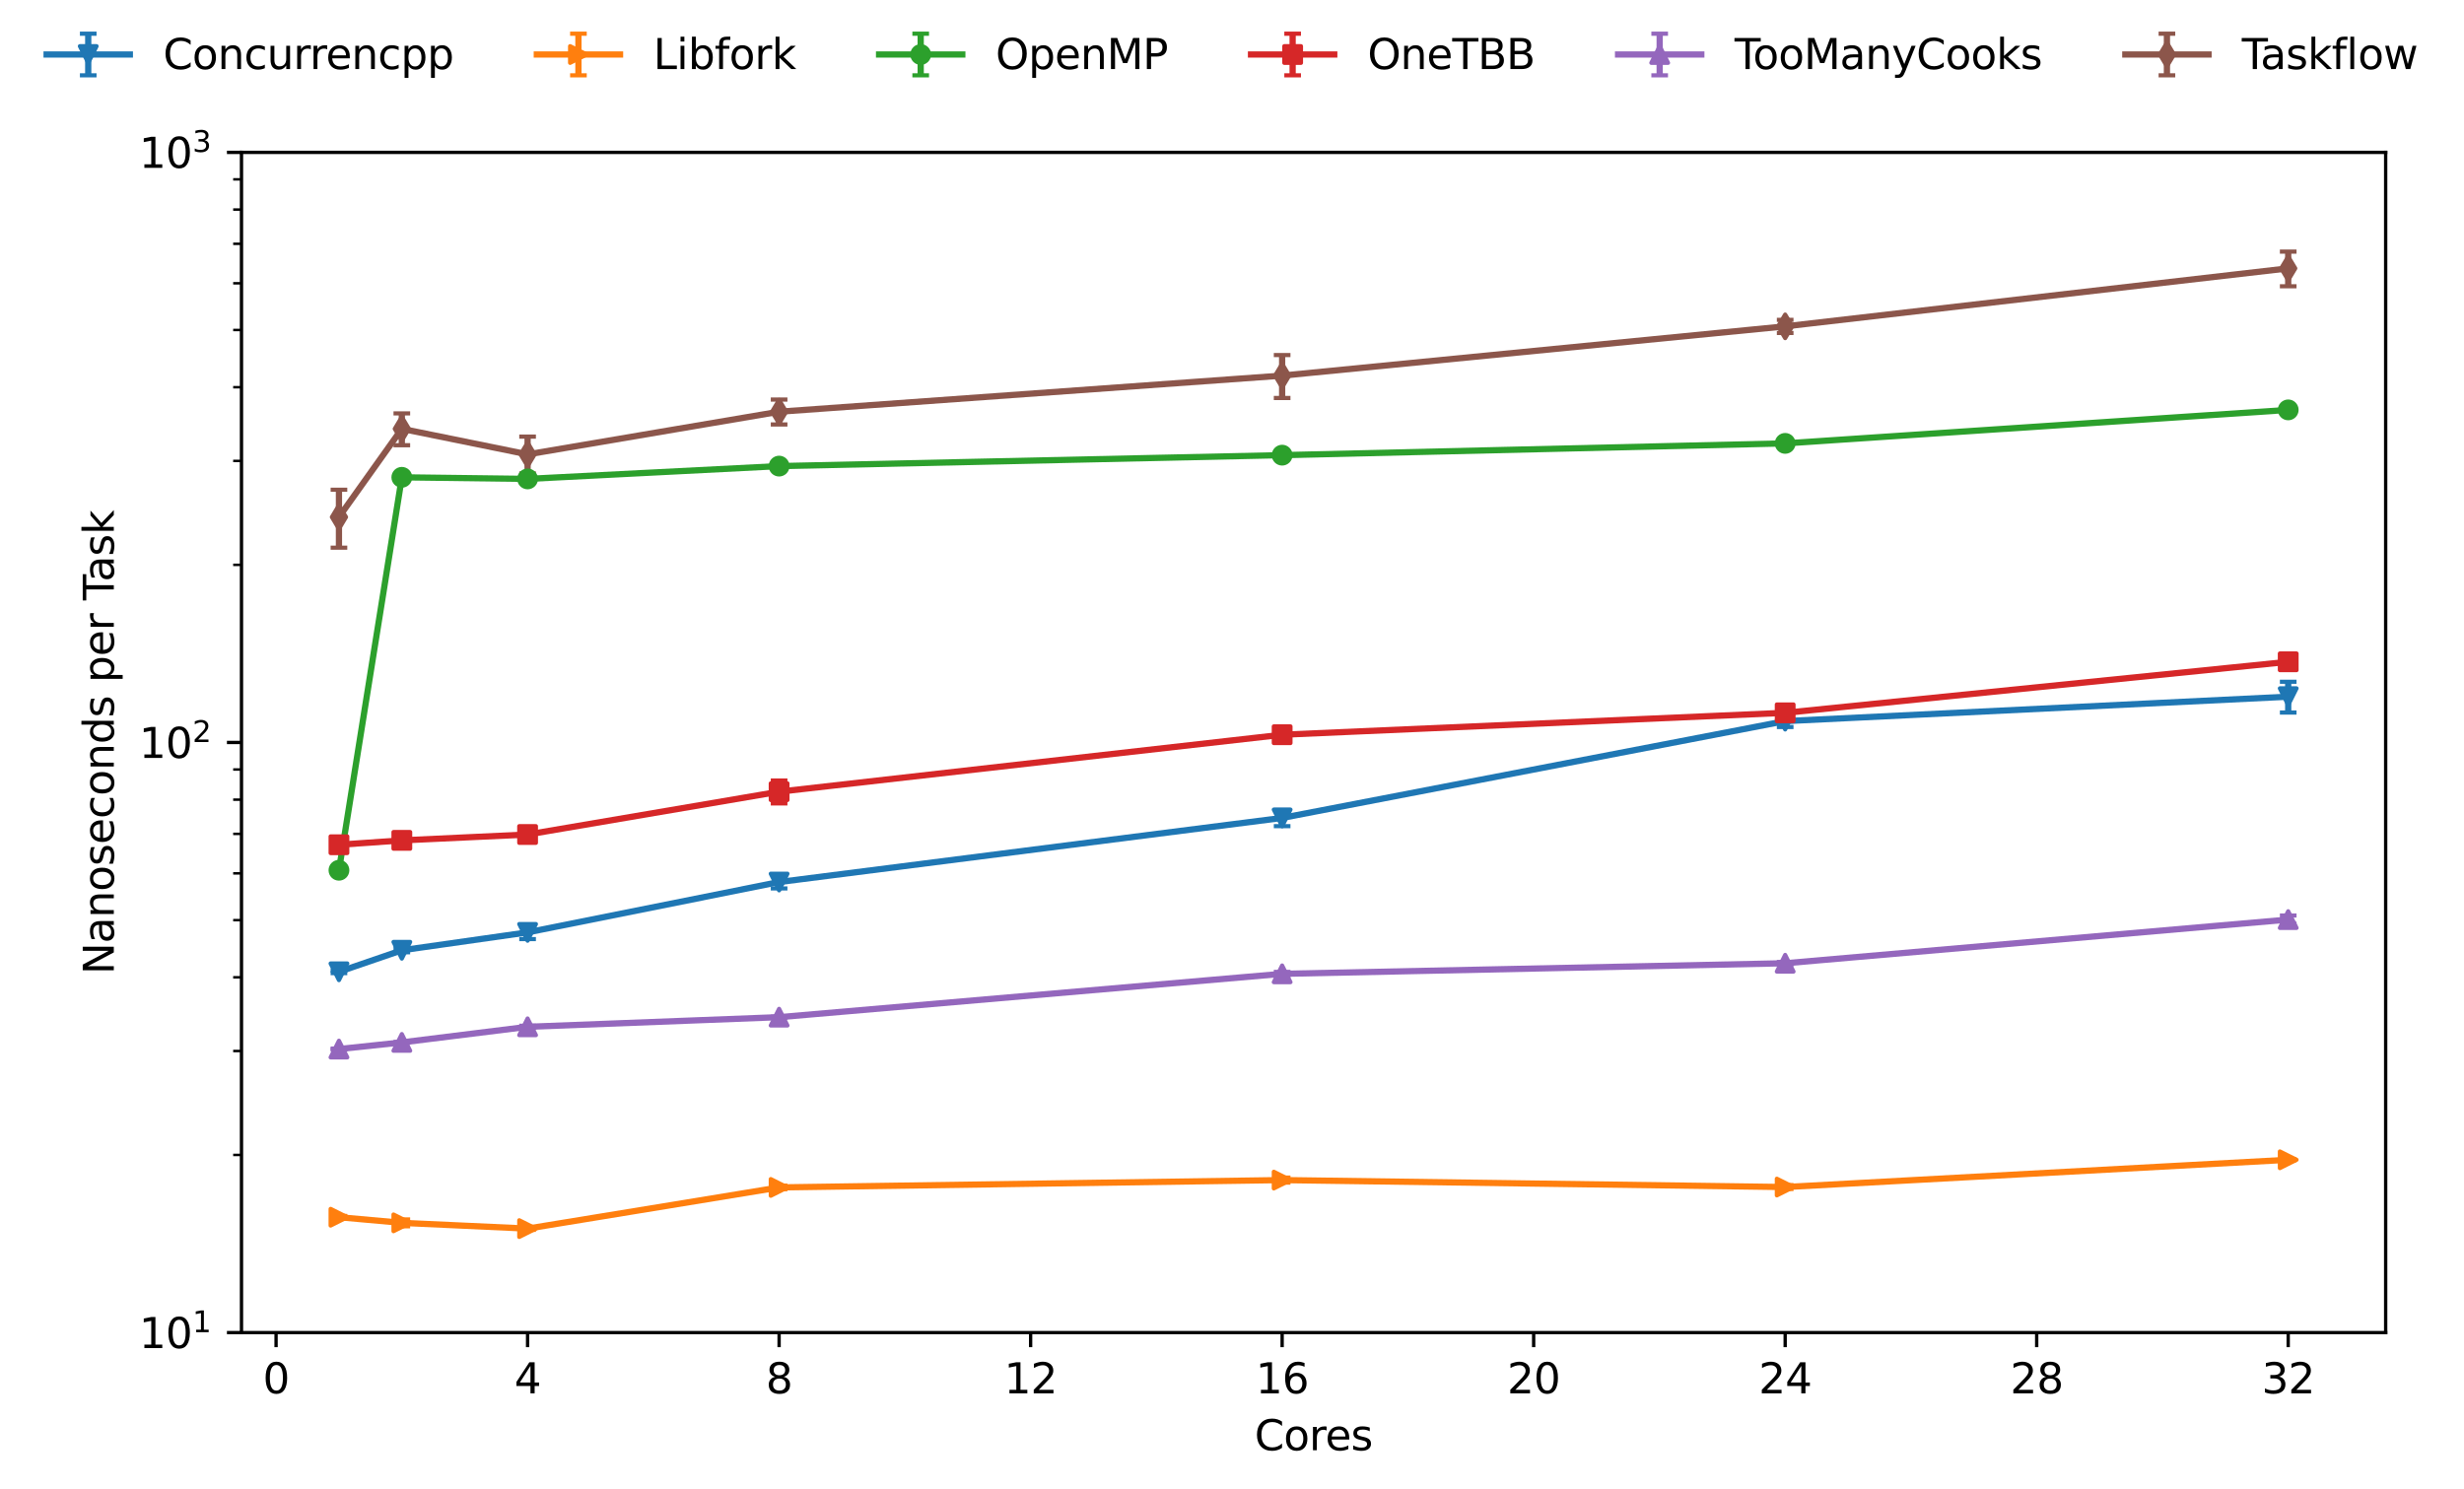 <?xml version="1.0" encoding="utf-8" standalone="no"?>
<!DOCTYPE svg PUBLIC "-//W3C//DTD SVG 1.1//EN"
  "http://www.w3.org/Graphics/SVG/1.1/DTD/svg11.dtd">
<svg xmlns:xlink="http://www.w3.org/1999/xlink" width="592.042pt" height="357.796pt" viewBox="0 0 592.042 357.796" xmlns="http://www.w3.org/2000/svg" version="1.1">
 <defs>
  <style type="text/css">*{stroke-linejoin: round; stroke-linecap: butt}</style>
 </defs>
 <g id="figure_1">
  <g id="patch_1">
   <path d="M 0 357.796 
L 592.042 357.796 
L 592.042 -0 
L 0 -0 
z
" style="fill: #ffffff"/>
  </g>
  <g id="axes_1">
   <g id="patch_2">
    <path d="M 58.024 320.24 
L 573.221 320.24 
L 573.221 36.616 
L 58.024 36.616 
z
" style="fill: #ffffff"/>
   </g>
   <g id="matplotlib.axis_1">
    <g id="xtick_1">
     <g id="line2d_1">
      <defs>
       <path id="m1538688111" d="M 0 0 
L 0 3.5 
" style="stroke: #000000; stroke-width: 0.8"/>
      </defs>
      <g>
       <use xlink:href="#m1538688111" x="66.333" y="320.24" style="stroke: #000000; stroke-width: 0.8"/>
      </g>
     </g>
     <g id="text_1">
      <!-- 0 -->
      <g transform="translate(63.152 334.838) scale(0.1 -0.1)">
       <defs>
        <path id="DejaVuSans-30" d="M 2034 4250 
Q 1547 4250 1301 3770 
Q 1056 3291 1056 2328 
Q 1056 1369 1301 889 
Q 1547 409 2034 409 
Q 2525 409 2770 889 
Q 3016 1369 3016 2328 
Q 3016 3291 2770 3770 
Q 2525 4250 2034 4250 
z
M 2034 4750 
Q 2819 4750 3233 4129 
Q 3647 3509 3647 2328 
Q 3647 1150 3233 529 
Q 2819 -91 2034 -91 
Q 1250 -91 836 529 
Q 422 1150 422 2328 
Q 422 3509 836 4129 
Q 1250 4750 2034 4750 
z
" transform="scale(0.016)"/>
       </defs>
       <use xlink:href="#DejaVuSans-30"/>
      </g>
     </g>
    </g>
    <g id="xtick_2">
     <g id="line2d_2">
      <g>
       <use xlink:href="#m1538688111" x="126.767" y="320.24" style="stroke: #000000; stroke-width: 0.8"/>
      </g>
     </g>
     <g id="text_2">
      <!-- 4 -->
      <g transform="translate(123.586 334.838) scale(0.1 -0.1)">
       <defs>
        <path id="DejaVuSans-34" d="M 2419 4116 
L 825 1625 
L 2419 1625 
L 2419 4116 
z
M 2253 4666 
L 3047 4666 
L 3047 1625 
L 3713 1625 
L 3713 1100 
L 3047 1100 
L 3047 0 
L 2419 0 
L 2419 1100 
L 313 1100 
L 313 1709 
L 2253 4666 
z
" transform="scale(0.016)"/>
       </defs>
       <use xlink:href="#DejaVuSans-34"/>
      </g>
     </g>
    </g>
    <g id="xtick_3">
     <g id="line2d_3">
      <g>
       <use xlink:href="#m1538688111" x="187.201" y="320.24" style="stroke: #000000; stroke-width: 0.8"/>
      </g>
     </g>
     <g id="text_3">
      <!-- 8 -->
      <g transform="translate(184.02 334.838) scale(0.1 -0.1)">
       <defs>
        <path id="DejaVuSans-38" d="M 2034 2216 
Q 1584 2216 1326 1975 
Q 1069 1734 1069 1313 
Q 1069 891 1326 650 
Q 1584 409 2034 409 
Q 2484 409 2743 651 
Q 3003 894 3003 1313 
Q 3003 1734 2745 1975 
Q 2488 2216 2034 2216 
z
M 1403 2484 
Q 997 2584 770 2862 
Q 544 3141 544 3541 
Q 544 4100 942 4425 
Q 1341 4750 2034 4750 
Q 2731 4750 3128 4425 
Q 3525 4100 3525 3541 
Q 3525 3141 3298 2862 
Q 3072 2584 2669 2484 
Q 3125 2378 3379 2068 
Q 3634 1759 3634 1313 
Q 3634 634 3220 271 
Q 2806 -91 2034 -91 
Q 1263 -91 848 271 
Q 434 634 434 1313 
Q 434 1759 690 2068 
Q 947 2378 1403 2484 
z
M 1172 3481 
Q 1172 3119 1398 2916 
Q 1625 2713 2034 2713 
Q 2441 2713 2670 2916 
Q 2900 3119 2900 3481 
Q 2900 3844 2670 4047 
Q 2441 4250 2034 4250 
Q 1625 4250 1398 4047 
Q 1172 3844 1172 3481 
z
" transform="scale(0.016)"/>
       </defs>
       <use xlink:href="#DejaVuSans-38"/>
      </g>
     </g>
    </g>
    <g id="xtick_4">
     <g id="line2d_4">
      <g>
       <use xlink:href="#m1538688111" x="247.635" y="320.24" style="stroke: #000000; stroke-width: 0.8"/>
      </g>
     </g>
     <g id="text_4">
      <!-- 12 -->
      <g transform="translate(241.272 334.838) scale(0.1 -0.1)">
       <defs>
        <path id="DejaVuSans-31" d="M 794 531 
L 1825 531 
L 1825 4091 
L 703 3866 
L 703 4441 
L 1819 4666 
L 2450 4666 
L 2450 531 
L 3481 531 
L 3481 0 
L 794 0 
L 794 531 
z
" transform="scale(0.016)"/>
        <path id="DejaVuSans-32" d="M 1228 531 
L 3431 531 
L 3431 0 
L 469 0 
L 469 531 
Q 828 903 1448 1529 
Q 2069 2156 2228 2338 
Q 2531 2678 2651 2914 
Q 2772 3150 2772 3378 
Q 2772 3750 2511 3984 
Q 2250 4219 1831 4219 
Q 1534 4219 1204 4116 
Q 875 4013 500 3803 
L 500 4441 
Q 881 4594 1212 4672 
Q 1544 4750 1819 4750 
Q 2544 4750 2975 4387 
Q 3406 4025 3406 3419 
Q 3406 3131 3298 2873 
Q 3191 2616 2906 2266 
Q 2828 2175 2409 1742 
Q 1991 1309 1228 531 
z
" transform="scale(0.016)"/>
       </defs>
       <use xlink:href="#DejaVuSans-31"/>
       <use xlink:href="#DejaVuSans-32" x="63.623"/>
      </g>
     </g>
    </g>
    <g id="xtick_5">
     <g id="line2d_5">
      <g>
       <use xlink:href="#m1538688111" x="308.068" y="320.24" style="stroke: #000000; stroke-width: 0.8"/>
      </g>
     </g>
     <g id="text_5">
      <!-- 16 -->
      <g transform="translate(301.706 334.838) scale(0.1 -0.1)">
       <defs>
        <path id="DejaVuSans-36" d="M 2113 2584 
Q 1688 2584 1439 2293 
Q 1191 2003 1191 1497 
Q 1191 994 1439 701 
Q 1688 409 2113 409 
Q 2538 409 2786 701 
Q 3034 994 3034 1497 
Q 3034 2003 2786 2293 
Q 2538 2584 2113 2584 
z
M 3366 4563 
L 3366 3988 
Q 3128 4100 2886 4159 
Q 2644 4219 2406 4219 
Q 1781 4219 1451 3797 
Q 1122 3375 1075 2522 
Q 1259 2794 1537 2939 
Q 1816 3084 2150 3084 
Q 2853 3084 3261 2657 
Q 3669 2231 3669 1497 
Q 3669 778 3244 343 
Q 2819 -91 2113 -91 
Q 1303 -91 875 529 
Q 447 1150 447 2328 
Q 447 3434 972 4092 
Q 1497 4750 2381 4750 
Q 2619 4750 2861 4703 
Q 3103 4656 3366 4563 
z
" transform="scale(0.016)"/>
       </defs>
       <use xlink:href="#DejaVuSans-31"/>
       <use xlink:href="#DejaVuSans-36" x="63.623"/>
      </g>
     </g>
    </g>
    <g id="xtick_6">
     <g id="line2d_6">
      <g>
       <use xlink:href="#m1538688111" x="368.502" y="320.24" style="stroke: #000000; stroke-width: 0.8"/>
      </g>
     </g>
     <g id="text_6">
      <!-- 20 -->
      <g transform="translate(362.139 334.838) scale(0.1 -0.1)">
       <use xlink:href="#DejaVuSans-32"/>
       <use xlink:href="#DejaVuSans-30" x="63.623"/>
      </g>
     </g>
    </g>
    <g id="xtick_7">
     <g id="line2d_7">
      <g>
       <use xlink:href="#m1538688111" x="428.936" y="320.24" style="stroke: #000000; stroke-width: 0.8"/>
      </g>
     </g>
     <g id="text_7">
      <!-- 24 -->
      <g transform="translate(422.573 334.838) scale(0.1 -0.1)">
       <use xlink:href="#DejaVuSans-32"/>
       <use xlink:href="#DejaVuSans-34" x="63.623"/>
      </g>
     </g>
    </g>
    <g id="xtick_8">
     <g id="line2d_8">
      <g>
       <use xlink:href="#m1538688111" x="489.369" y="320.24" style="stroke: #000000; stroke-width: 0.8"/>
      </g>
     </g>
     <g id="text_8">
      <!-- 28 -->
      <g transform="translate(483.007 334.838) scale(0.1 -0.1)">
       <use xlink:href="#DejaVuSans-32"/>
       <use xlink:href="#DejaVuSans-38" x="63.623"/>
      </g>
     </g>
    </g>
    <g id="xtick_9">
     <g id="line2d_9">
      <g>
       <use xlink:href="#m1538688111" x="549.803" y="320.24" style="stroke: #000000; stroke-width: 0.8"/>
      </g>
     </g>
     <g id="text_9">
      <!-- 32 -->
      <g transform="translate(543.441 334.838) scale(0.1 -0.1)">
       <defs>
        <path id="DejaVuSans-33" d="M 2597 2516 
Q 3050 2419 3304 2112 
Q 3559 1806 3559 1356 
Q 3559 666 3084 287 
Q 2609 -91 1734 -91 
Q 1441 -91 1130 -33 
Q 819 25 488 141 
L 488 750 
Q 750 597 1062 519 
Q 1375 441 1716 441 
Q 2309 441 2620 675 
Q 2931 909 2931 1356 
Q 2931 1769 2642 2001 
Q 2353 2234 1838 2234 
L 1294 2234 
L 1294 2753 
L 1863 2753 
Q 2328 2753 2575 2939 
Q 2822 3125 2822 3475 
Q 2822 3834 2567 4026 
Q 2313 4219 1838 4219 
Q 1578 4219 1281 4162 
Q 984 4106 628 3988 
L 628 4550 
Q 988 4650 1302 4700 
Q 1616 4750 1894 4750 
Q 2613 4750 3031 4423 
Q 3450 4097 3450 3541 
Q 3450 3153 3228 2886 
Q 3006 2619 2597 2516 
z
" transform="scale(0.016)"/>
       </defs>
       <use xlink:href="#DejaVuSans-33"/>
       <use xlink:href="#DejaVuSans-32" x="63.623"/>
      </g>
     </g>
    </g>
    <g id="text_10">
     <!-- Cores -->
     <g transform="translate(301.447 348.517) scale(0.1 -0.1)">
      <defs>
       <path id="DejaVuSans-43" d="M 4122 4306 
L 4122 3641 
Q 3803 3938 3442 4084 
Q 3081 4231 2675 4231 
Q 1875 4231 1450 3742 
Q 1025 3253 1025 2328 
Q 1025 1406 1450 917 
Q 1875 428 2675 428 
Q 3081 428 3442 575 
Q 3803 722 4122 1019 
L 4122 359 
Q 3791 134 3420 21 
Q 3050 -91 2638 -91 
Q 1578 -91 968 557 
Q 359 1206 359 2328 
Q 359 3453 968 4101 
Q 1578 4750 2638 4750 
Q 3056 4750 3426 4639 
Q 3797 4528 4122 4306 
z
" transform="scale(0.016)"/>
       <path id="DejaVuSans-6f" d="M 1959 3097 
Q 1497 3097 1228 2736 
Q 959 2375 959 1747 
Q 959 1119 1226 758 
Q 1494 397 1959 397 
Q 2419 397 2687 759 
Q 2956 1122 2956 1747 
Q 2956 2369 2687 2733 
Q 2419 3097 1959 3097 
z
M 1959 3584 
Q 2709 3584 3137 3096 
Q 3566 2609 3566 1747 
Q 3566 888 3137 398 
Q 2709 -91 1959 -91 
Q 1206 -91 779 398 
Q 353 888 353 1747 
Q 353 2609 779 3096 
Q 1206 3584 1959 3584 
z
" transform="scale(0.016)"/>
       <path id="DejaVuSans-72" d="M 2631 2963 
Q 2534 3019 2420 3045 
Q 2306 3072 2169 3072 
Q 1681 3072 1420 2755 
Q 1159 2438 1159 1844 
L 1159 0 
L 581 0 
L 581 3500 
L 1159 3500 
L 1159 2956 
Q 1341 3275 1631 3429 
Q 1922 3584 2338 3584 
Q 2397 3584 2469 3576 
Q 2541 3569 2628 3553 
L 2631 2963 
z
" transform="scale(0.016)"/>
       <path id="DejaVuSans-65" d="M 3597 1894 
L 3597 1613 
L 953 1613 
Q 991 1019 1311 708 
Q 1631 397 2203 397 
Q 2534 397 2845 478 
Q 3156 559 3463 722 
L 3463 178 
Q 3153 47 2828 -22 
Q 2503 -91 2169 -91 
Q 1331 -91 842 396 
Q 353 884 353 1716 
Q 353 2575 817 3079 
Q 1281 3584 2069 3584 
Q 2775 3584 3186 3129 
Q 3597 2675 3597 1894 
z
M 3022 2063 
Q 3016 2534 2758 2815 
Q 2500 3097 2075 3097 
Q 1594 3097 1305 2825 
Q 1016 2553 972 2059 
L 3022 2063 
z
" transform="scale(0.016)"/>
       <path id="DejaVuSans-73" d="M 2834 3397 
L 2834 2853 
Q 2591 2978 2328 3040 
Q 2066 3103 1784 3103 
Q 1356 3103 1142 2972 
Q 928 2841 928 2578 
Q 928 2378 1081 2264 
Q 1234 2150 1697 2047 
L 1894 2003 
Q 2506 1872 2764 1633 
Q 3022 1394 3022 966 
Q 3022 478 2636 193 
Q 2250 -91 1575 -91 
Q 1294 -91 989 -36 
Q 684 19 347 128 
L 347 722 
Q 666 556 975 473 
Q 1284 391 1588 391 
Q 1994 391 2212 530 
Q 2431 669 2431 922 
Q 2431 1156 2273 1281 
Q 2116 1406 1581 1522 
L 1381 1569 
Q 847 1681 609 1914 
Q 372 2147 372 2553 
Q 372 3047 722 3315 
Q 1072 3584 1716 3584 
Q 2034 3584 2315 3537 
Q 2597 3491 2834 3397 
z
" transform="scale(0.016)"/>
      </defs>
      <use xlink:href="#DejaVuSans-43"/>
      <use xlink:href="#DejaVuSans-6f" x="69.824"/>
      <use xlink:href="#DejaVuSans-72" x="131.006"/>
      <use xlink:href="#DejaVuSans-65" x="169.869"/>
      <use xlink:href="#DejaVuSans-73" x="231.393"/>
     </g>
    </g>
   </g>
   <g id="matplotlib.axis_2">
    <g id="ytick_1">
     <g id="line2d_10">
      <defs>
       <path id="mdf57433250" d="M 0 0 
L -3.5 0 
" style="stroke: #000000; stroke-width: 0.8"/>
      </defs>
      <g>
       <use xlink:href="#mdf57433250" x="58.024" y="320.24" style="stroke: #000000; stroke-width: 0.8"/>
      </g>
     </g>
     <g id="text_11">
      <!-- $\mathdefault{10^{1}}$ -->
      <g transform="translate(33.424 324.039) scale(0.1 -0.1)">
       <use xlink:href="#DejaVuSans-31" transform="translate(0 0.684)"/>
       <use xlink:href="#DejaVuSans-30" transform="translate(63.623 0.684)"/>
       <use xlink:href="#DejaVuSans-31" transform="translate(128.203 38.966) scale(0.7)"/>
      </g>
     </g>
    </g>
    <g id="ytick_2">
     <g id="line2d_11">
      <g>
       <use xlink:href="#mdf57433250" x="58.024" y="178.428" style="stroke: #000000; stroke-width: 0.8"/>
      </g>
     </g>
     <g id="text_12">
      <!-- $\mathdefault{10^{2}}$ -->
      <g transform="translate(33.424 182.227) scale(0.1 -0.1)">
       <use xlink:href="#DejaVuSans-31" transform="translate(0 0.766)"/>
       <use xlink:href="#DejaVuSans-30" transform="translate(63.623 0.766)"/>
       <use xlink:href="#DejaVuSans-32" transform="translate(128.203 39.047) scale(0.7)"/>
      </g>
     </g>
    </g>
    <g id="ytick_3">
     <g id="line2d_12">
      <g>
       <use xlink:href="#mdf57433250" x="58.024" y="36.616" style="stroke: #000000; stroke-width: 0.8"/>
      </g>
     </g>
     <g id="text_13">
      <!-- $\mathdefault{10^{3}}$ -->
      <g transform="translate(33.424 40.415) scale(0.1 -0.1)">
       <use xlink:href="#DejaVuSans-31" transform="translate(0 0.766)"/>
       <use xlink:href="#DejaVuSans-30" transform="translate(63.623 0.766)"/>
       <use xlink:href="#DejaVuSans-33" transform="translate(128.203 39.047) scale(0.7)"/>
      </g>
     </g>
    </g>
    <g id="ytick_4">
     <g id="line2d_13">
      <defs>
       <path id="m57b2910d04" d="M 0 0 
L -2 0 
" style="stroke: #000000; stroke-width: 0.6"/>
      </defs>
      <g>
       <use xlink:href="#m57b2910d04" x="58.024" y="277.55" style="stroke: #000000; stroke-width: 0.6"/>
      </g>
     </g>
    </g>
    <g id="ytick_5">
     <g id="line2d_14">
      <g>
       <use xlink:href="#m57b2910d04" x="58.024" y="252.578" style="stroke: #000000; stroke-width: 0.6"/>
      </g>
     </g>
    </g>
    <g id="ytick_6">
     <g id="line2d_15">
      <g>
       <use xlink:href="#m57b2910d04" x="58.024" y="234.861" style="stroke: #000000; stroke-width: 0.6"/>
      </g>
     </g>
    </g>
    <g id="ytick_7">
     <g id="line2d_16">
      <g>
       <use xlink:href="#m57b2910d04" x="58.024" y="221.118" style="stroke: #000000; stroke-width: 0.6"/>
      </g>
     </g>
    </g>
    <g id="ytick_8">
     <g id="line2d_17">
      <g>
       <use xlink:href="#m57b2910d04" x="58.024" y="209.889" style="stroke: #000000; stroke-width: 0.6"/>
      </g>
     </g>
    </g>
    <g id="ytick_9">
     <g id="line2d_18">
      <g>
       <use xlink:href="#m57b2910d04" x="58.024" y="200.395" style="stroke: #000000; stroke-width: 0.6"/>
      </g>
     </g>
    </g>
    <g id="ytick_10">
     <g id="line2d_19">
      <g>
       <use xlink:href="#m57b2910d04" x="58.024" y="192.171" style="stroke: #000000; stroke-width: 0.6"/>
      </g>
     </g>
    </g>
    <g id="ytick_11">
     <g id="line2d_20">
      <g>
       <use xlink:href="#m57b2910d04" x="58.024" y="184.917" style="stroke: #000000; stroke-width: 0.6"/>
      </g>
     </g>
    </g>
    <g id="ytick_12">
     <g id="line2d_21">
      <g>
       <use xlink:href="#m57b2910d04" x="58.024" y="135.738" style="stroke: #000000; stroke-width: 0.6"/>
      </g>
     </g>
    </g>
    <g id="ytick_13">
     <g id="line2d_22">
      <g>
       <use xlink:href="#m57b2910d04" x="58.024" y="110.766" style="stroke: #000000; stroke-width: 0.6"/>
      </g>
     </g>
    </g>
    <g id="ytick_14">
     <g id="line2d_23">
      <g>
       <use xlink:href="#m57b2910d04" x="58.024" y="93.049" style="stroke: #000000; stroke-width: 0.6"/>
      </g>
     </g>
    </g>
    <g id="ytick_15">
     <g id="line2d_24">
      <g>
       <use xlink:href="#m57b2910d04" x="58.024" y="79.306" style="stroke: #000000; stroke-width: 0.6"/>
      </g>
     </g>
    </g>
    <g id="ytick_16">
     <g id="line2d_25">
      <g>
       <use xlink:href="#m57b2910d04" x="58.024" y="68.077" style="stroke: #000000; stroke-width: 0.6"/>
      </g>
     </g>
    </g>
    <g id="ytick_17">
     <g id="line2d_26">
      <g>
       <use xlink:href="#m57b2910d04" x="58.024" y="58.583" style="stroke: #000000; stroke-width: 0.6"/>
      </g>
     </g>
    </g>
    <g id="ytick_18">
     <g id="line2d_27">
      <g>
       <use xlink:href="#m57b2910d04" x="58.024" y="50.359" style="stroke: #000000; stroke-width: 0.6"/>
      </g>
     </g>
    </g>
    <g id="ytick_19">
     <g id="line2d_28">
      <g>
       <use xlink:href="#m57b2910d04" x="58.024" y="43.105" style="stroke: #000000; stroke-width: 0.6"/>
      </g>
     </g>
    </g>
    <g id="text_14">
     <!-- Nanoseconds per Task -->
     <g transform="translate(27.344 234.176) rotate(-90) scale(0.1 -0.1)">
      <defs>
       <path id="DejaVuSans-4e" d="M 628 4666 
L 1478 4666 
L 3547 763 
L 3547 4666 
L 4159 4666 
L 4159 0 
L 3309 0 
L 1241 3903 
L 1241 0 
L 628 0 
L 628 4666 
z
" transform="scale(0.016)"/>
       <path id="DejaVuSans-61" d="M 2194 1759 
Q 1497 1759 1228 1600 
Q 959 1441 959 1056 
Q 959 750 1161 570 
Q 1363 391 1709 391 
Q 2188 391 2477 730 
Q 2766 1069 2766 1631 
L 2766 1759 
L 2194 1759 
z
M 3341 1997 
L 3341 0 
L 2766 0 
L 2766 531 
Q 2569 213 2275 61 
Q 1981 -91 1556 -91 
Q 1019 -91 701 211 
Q 384 513 384 1019 
Q 384 1609 779 1909 
Q 1175 2209 1959 2209 
L 2766 2209 
L 2766 2266 
Q 2766 2663 2505 2880 
Q 2244 3097 1772 3097 
Q 1472 3097 1187 3025 
Q 903 2953 641 2809 
L 641 3341 
Q 956 3463 1253 3523 
Q 1550 3584 1831 3584 
Q 2591 3584 2966 3190 
Q 3341 2797 3341 1997 
z
" transform="scale(0.016)"/>
       <path id="DejaVuSans-6e" d="M 3513 2113 
L 3513 0 
L 2938 0 
L 2938 2094 
Q 2938 2591 2744 2837 
Q 2550 3084 2163 3084 
Q 1697 3084 1428 2787 
Q 1159 2491 1159 1978 
L 1159 0 
L 581 0 
L 581 3500 
L 1159 3500 
L 1159 2956 
Q 1366 3272 1645 3428 
Q 1925 3584 2291 3584 
Q 2894 3584 3203 3211 
Q 3513 2838 3513 2113 
z
" transform="scale(0.016)"/>
       <path id="DejaVuSans-63" d="M 3122 3366 
L 3122 2828 
Q 2878 2963 2633 3030 
Q 2388 3097 2138 3097 
Q 1578 3097 1268 2742 
Q 959 2388 959 1747 
Q 959 1106 1268 751 
Q 1578 397 2138 397 
Q 2388 397 2633 464 
Q 2878 531 3122 666 
L 3122 134 
Q 2881 22 2623 -34 
Q 2366 -91 2075 -91 
Q 1284 -91 818 406 
Q 353 903 353 1747 
Q 353 2603 823 3093 
Q 1294 3584 2113 3584 
Q 2378 3584 2631 3529 
Q 2884 3475 3122 3366 
z
" transform="scale(0.016)"/>
       <path id="DejaVuSans-64" d="M 2906 2969 
L 2906 4863 
L 3481 4863 
L 3481 0 
L 2906 0 
L 2906 525 
Q 2725 213 2448 61 
Q 2172 -91 1784 -91 
Q 1150 -91 751 415 
Q 353 922 353 1747 
Q 353 2572 751 3078 
Q 1150 3584 1784 3584 
Q 2172 3584 2448 3432 
Q 2725 3281 2906 2969 
z
M 947 1747 
Q 947 1113 1208 752 
Q 1469 391 1925 391 
Q 2381 391 2643 752 
Q 2906 1113 2906 1747 
Q 2906 2381 2643 2742 
Q 2381 3103 1925 3103 
Q 1469 3103 1208 2742 
Q 947 2381 947 1747 
z
" transform="scale(0.016)"/>
       <path id="DejaVuSans-20" transform="scale(0.016)"/>
       <path id="DejaVuSans-70" d="M 1159 525 
L 1159 -1331 
L 581 -1331 
L 581 3500 
L 1159 3500 
L 1159 2969 
Q 1341 3281 1617 3432 
Q 1894 3584 2278 3584 
Q 2916 3584 3314 3078 
Q 3713 2572 3713 1747 
Q 3713 922 3314 415 
Q 2916 -91 2278 -91 
Q 1894 -91 1617 61 
Q 1341 213 1159 525 
z
M 3116 1747 
Q 3116 2381 2855 2742 
Q 2594 3103 2138 3103 
Q 1681 3103 1420 2742 
Q 1159 2381 1159 1747 
Q 1159 1113 1420 752 
Q 1681 391 2138 391 
Q 2594 391 2855 752 
Q 3116 1113 3116 1747 
z
" transform="scale(0.016)"/>
       <path id="DejaVuSans-54" d="M -19 4666 
L 3928 4666 
L 3928 4134 
L 2272 4134 
L 2272 0 
L 1638 0 
L 1638 4134 
L -19 4134 
L -19 4666 
z
" transform="scale(0.016)"/>
       <path id="DejaVuSans-6b" d="M 581 4863 
L 1159 4863 
L 1159 1991 
L 2875 3500 
L 3609 3500 
L 1753 1863 
L 3688 0 
L 2938 0 
L 1159 1709 
L 1159 0 
L 581 0 
L 581 4863 
z
" transform="scale(0.016)"/>
      </defs>
      <use xlink:href="#DejaVuSans-4e"/>
      <use xlink:href="#DejaVuSans-61" x="74.805"/>
      <use xlink:href="#DejaVuSans-6e" x="136.084"/>
      <use xlink:href="#DejaVuSans-6f" x="199.463"/>
      <use xlink:href="#DejaVuSans-73" x="260.645"/>
      <use xlink:href="#DejaVuSans-65" x="312.744"/>
      <use xlink:href="#DejaVuSans-63" x="374.268"/>
      <use xlink:href="#DejaVuSans-6f" x="429.248"/>
      <use xlink:href="#DejaVuSans-6e" x="490.43"/>
      <use xlink:href="#DejaVuSans-64" x="553.809"/>
      <use xlink:href="#DejaVuSans-73" x="617.285"/>
      <use xlink:href="#DejaVuSans-20" x="669.385"/>
      <use xlink:href="#DejaVuSans-70" x="701.172"/>
      <use xlink:href="#DejaVuSans-65" x="764.648"/>
      <use xlink:href="#DejaVuSans-72" x="826.172"/>
      <use xlink:href="#DejaVuSans-20" x="867.285"/>
      <use xlink:href="#DejaVuSans-54" x="899.072"/>
      <use xlink:href="#DejaVuSans-61" x="943.656"/>
      <use xlink:href="#DejaVuSans-73" x="1004.936"/>
      <use xlink:href="#DejaVuSans-6b" x="1057.035"/>
     </g>
    </g>
   </g>
   <g id="LineCollection_1">
    <path d="M 81.442 233.847 
L 81.442 233.234 
" clip-path="url(#pd828288045)" style="fill: none; stroke: #1f77b4; stroke-width: 1.5"/>
    <path d="M 96.55 228.85 
L 96.55 227.879 
" clip-path="url(#pd828288045)" style="fill: none; stroke: #1f77b4; stroke-width: 1.5"/>
    <path d="M 126.767 225.679 
L 126.767 222.488 
" clip-path="url(#pd828288045)" style="fill: none; stroke: #1f77b4; stroke-width: 1.5"/>
    <path d="M 187.201 213.501 
L 187.201 210.467 
" clip-path="url(#pd828288045)" style="fill: none; stroke: #1f77b4; stroke-width: 1.5"/>
    <path d="M 308.068 198.537 
L 308.068 194.645 
" clip-path="url(#pd828288045)" style="fill: none; stroke: #1f77b4; stroke-width: 1.5"/>
    <path d="M 428.936 174.705 
L 428.936 171.914 
" clip-path="url(#pd828288045)" style="fill: none; stroke: #1f77b4; stroke-width: 1.5"/>
    <path d="M 549.803 171.237 
L 549.803 163.835 
" clip-path="url(#pd828288045)" style="fill: none; stroke: #1f77b4; stroke-width: 1.5"/>
   </g>
   <g id="line2d_29">
    <defs>
     <path id="m6e1332806b" d="M 2 0 
L -2 -0 
" style="stroke: #1f77b4"/>
    </defs>
    <g clip-path="url(#pd828288045)">
     <use xlink:href="#m6e1332806b" x="81.442" y="233.847" style="fill: #1f77b4; stroke: #1f77b4"/>
     <use xlink:href="#m6e1332806b" x="96.55" y="228.85" style="fill: #1f77b4; stroke: #1f77b4"/>
     <use xlink:href="#m6e1332806b" x="126.767" y="225.679" style="fill: #1f77b4; stroke: #1f77b4"/>
     <use xlink:href="#m6e1332806b" x="187.201" y="213.501" style="fill: #1f77b4; stroke: #1f77b4"/>
     <use xlink:href="#m6e1332806b" x="308.068" y="198.537" style="fill: #1f77b4; stroke: #1f77b4"/>
     <use xlink:href="#m6e1332806b" x="428.936" y="174.705" style="fill: #1f77b4; stroke: #1f77b4"/>
     <use xlink:href="#m6e1332806b" x="549.803" y="171.237" style="fill: #1f77b4; stroke: #1f77b4"/>
    </g>
   </g>
   <g id="line2d_30">
    <g clip-path="url(#pd828288045)">
     <use xlink:href="#m6e1332806b" x="81.442" y="233.234" style="fill: #1f77b4; stroke: #1f77b4"/>
     <use xlink:href="#m6e1332806b" x="96.55" y="227.879" style="fill: #1f77b4; stroke: #1f77b4"/>
     <use xlink:href="#m6e1332806b" x="126.767" y="222.488" style="fill: #1f77b4; stroke: #1f77b4"/>
     <use xlink:href="#m6e1332806b" x="187.201" y="210.467" style="fill: #1f77b4; stroke: #1f77b4"/>
     <use xlink:href="#m6e1332806b" x="308.068" y="194.645" style="fill: #1f77b4; stroke: #1f77b4"/>
     <use xlink:href="#m6e1332806b" x="428.936" y="171.914" style="fill: #1f77b4; stroke: #1f77b4"/>
     <use xlink:href="#m6e1332806b" x="549.803" y="163.835" style="fill: #1f77b4; stroke: #1f77b4"/>
    </g>
   </g>
   <g id="LineCollection_2">
    <path d="M 81.442 292.819 
L 81.442 292.21 
" clip-path="url(#pd828288045)" style="fill: none; stroke: #ff7f0e; stroke-width: 1.5"/>
    <path d="M 96.55 294.702 
L 96.55 293.049 
" clip-path="url(#pd828288045)" style="fill: none; stroke: #ff7f0e; stroke-width: 1.5"/>
    <path d="M 126.767 295.558 
L 126.767 294.949 
" clip-path="url(#pd828288045)" style="fill: none; stroke: #ff7f0e; stroke-width: 1.5"/>
    <path d="M 187.201 285.787 
L 187.201 284.927 
" clip-path="url(#pd828288045)" style="fill: none; stroke: #ff7f0e; stroke-width: 1.5"/>
    <path d="M 308.068 284.204 
L 308.068 282.988 
" clip-path="url(#pd828288045)" style="fill: none; stroke: #ff7f0e; stroke-width: 1.5"/>
    <path d="M 428.936 285.739 
L 428.936 284.795 
" clip-path="url(#pd828288045)" style="fill: none; stroke: #ff7f0e; stroke-width: 1.5"/>
    <path d="M 549.803 278.796 
L 549.803 278.631 
" clip-path="url(#pd828288045)" style="fill: none; stroke: #ff7f0e; stroke-width: 1.5"/>
   </g>
   <g id="line2d_31">
    <defs>
     <path id="m8205cc7e12" d="M 2 0 
L -2 -0 
" style="stroke: #ff7f0e"/>
    </defs>
    <g clip-path="url(#pd828288045)">
     <use xlink:href="#m8205cc7e12" x="81.442" y="292.819" style="fill: #ff7f0e; stroke: #ff7f0e"/>
     <use xlink:href="#m8205cc7e12" x="96.55" y="294.702" style="fill: #ff7f0e; stroke: #ff7f0e"/>
     <use xlink:href="#m8205cc7e12" x="126.767" y="295.558" style="fill: #ff7f0e; stroke: #ff7f0e"/>
     <use xlink:href="#m8205cc7e12" x="187.201" y="285.787" style="fill: #ff7f0e; stroke: #ff7f0e"/>
     <use xlink:href="#m8205cc7e12" x="308.068" y="284.204" style="fill: #ff7f0e; stroke: #ff7f0e"/>
     <use xlink:href="#m8205cc7e12" x="428.936" y="285.739" style="fill: #ff7f0e; stroke: #ff7f0e"/>
     <use xlink:href="#m8205cc7e12" x="549.803" y="278.796" style="fill: #ff7f0e; stroke: #ff7f0e"/>
    </g>
   </g>
   <g id="line2d_32">
    <g clip-path="url(#pd828288045)">
     <use xlink:href="#m8205cc7e12" x="81.442" y="292.21" style="fill: #ff7f0e; stroke: #ff7f0e"/>
     <use xlink:href="#m8205cc7e12" x="96.55" y="293.049" style="fill: #ff7f0e; stroke: #ff7f0e"/>
     <use xlink:href="#m8205cc7e12" x="126.767" y="294.949" style="fill: #ff7f0e; stroke: #ff7f0e"/>
     <use xlink:href="#m8205cc7e12" x="187.201" y="284.927" style="fill: #ff7f0e; stroke: #ff7f0e"/>
     <use xlink:href="#m8205cc7e12" x="308.068" y="282.988" style="fill: #ff7f0e; stroke: #ff7f0e"/>
     <use xlink:href="#m8205cc7e12" x="428.936" y="284.795" style="fill: #ff7f0e; stroke: #ff7f0e"/>
     <use xlink:href="#m8205cc7e12" x="549.803" y="278.631" style="fill: #ff7f0e; stroke: #ff7f0e"/>
    </g>
   </g>
   <g id="LineCollection_3">
    <path d="M 81.442 209.441 
L 81.442 208.828 
" clip-path="url(#pd828288045)" style="fill: none; stroke: #2ca02c; stroke-width: 1.5"/>
    <path d="M 96.55 114.892 
L 96.55 114.521 
" clip-path="url(#pd828288045)" style="fill: none; stroke: #2ca02c; stroke-width: 1.5"/>
    <path d="M 126.767 115.435 
L 126.767 114.741 
" clip-path="url(#pd828288045)" style="fill: none; stroke: #2ca02c; stroke-width: 1.5"/>
    <path d="M 187.201 112.236 
L 187.201 111.788 
" clip-path="url(#pd828288045)" style="fill: none; stroke: #2ca02c; stroke-width: 1.5"/>
    <path d="M 308.068 109.713 
L 308.068 109.051 
" clip-path="url(#pd828288045)" style="fill: none; stroke: #2ca02c; stroke-width: 1.5"/>
    <path d="M 428.936 106.654 
L 428.936 106.445 
" clip-path="url(#pd828288045)" style="fill: none; stroke: #2ca02c; stroke-width: 1.5"/>
    <path d="M 549.803 98.565 
L 549.803 98.436 
" clip-path="url(#pd828288045)" style="fill: none; stroke: #2ca02c; stroke-width: 1.5"/>
   </g>
   <g id="line2d_33">
    <defs>
     <path id="mf6267f5dc5" d="M 2 0 
L -2 -0 
" style="stroke: #2ca02c"/>
    </defs>
    <g clip-path="url(#pd828288045)">
     <use xlink:href="#mf6267f5dc5" x="81.442" y="209.441" style="fill: #2ca02c; stroke: #2ca02c"/>
     <use xlink:href="#mf6267f5dc5" x="96.55" y="114.892" style="fill: #2ca02c; stroke: #2ca02c"/>
     <use xlink:href="#mf6267f5dc5" x="126.767" y="115.435" style="fill: #2ca02c; stroke: #2ca02c"/>
     <use xlink:href="#mf6267f5dc5" x="187.201" y="112.236" style="fill: #2ca02c; stroke: #2ca02c"/>
     <use xlink:href="#mf6267f5dc5" x="308.068" y="109.713" style="fill: #2ca02c; stroke: #2ca02c"/>
     <use xlink:href="#mf6267f5dc5" x="428.936" y="106.654" style="fill: #2ca02c; stroke: #2ca02c"/>
     <use xlink:href="#mf6267f5dc5" x="549.803" y="98.565" style="fill: #2ca02c; stroke: #2ca02c"/>
    </g>
   </g>
   <g id="line2d_34">
    <g clip-path="url(#pd828288045)">
     <use xlink:href="#mf6267f5dc5" x="81.442" y="208.828" style="fill: #2ca02c; stroke: #2ca02c"/>
     <use xlink:href="#mf6267f5dc5" x="96.55" y="114.521" style="fill: #2ca02c; stroke: #2ca02c"/>
     <use xlink:href="#mf6267f5dc5" x="126.767" y="114.741" style="fill: #2ca02c; stroke: #2ca02c"/>
     <use xlink:href="#mf6267f5dc5" x="187.201" y="111.788" style="fill: #2ca02c; stroke: #2ca02c"/>
     <use xlink:href="#mf6267f5dc5" x="308.068" y="109.051" style="fill: #2ca02c; stroke: #2ca02c"/>
     <use xlink:href="#mf6267f5dc5" x="428.936" y="106.445" style="fill: #2ca02c; stroke: #2ca02c"/>
     <use xlink:href="#mf6267f5dc5" x="549.803" y="98.436" style="fill: #2ca02c; stroke: #2ca02c"/>
    </g>
   </g>
   <g id="LineCollection_4">
    <path d="M 81.442 203.147 
L 81.442 202.857 
" clip-path="url(#pd828288045)" style="fill: none; stroke: #d62728; stroke-width: 1.5"/>
    <path d="M 96.55 202.013 
L 96.55 201.894 
" clip-path="url(#pd828288045)" style="fill: none; stroke: #d62728; stroke-width: 1.5"/>
    <path d="M 126.767 200.685 
L 126.767 200.406 
" clip-path="url(#pd828288045)" style="fill: none; stroke: #d62728; stroke-width: 1.5"/>
    <path d="M 187.201 193.071 
L 187.201 187.563 
" clip-path="url(#pd828288045)" style="fill: none; stroke: #d62728; stroke-width: 1.5"/>
    <path d="M 308.068 176.814 
L 308.068 176.321 
" clip-path="url(#pd828288045)" style="fill: none; stroke: #d62728; stroke-width: 1.5"/>
    <path d="M 428.936 171.43 
L 428.936 171.169 
" clip-path="url(#pd828288045)" style="fill: none; stroke: #d62728; stroke-width: 1.5"/>
    <path d="M 549.803 160.293 
L 549.803 157.82 
" clip-path="url(#pd828288045)" style="fill: none; stroke: #d62728; stroke-width: 1.5"/>
   </g>
   <g id="line2d_35">
    <defs>
     <path id="md5643bb3a5" d="M 2 0 
L -2 -0 
" style="stroke: #d62728"/>
    </defs>
    <g clip-path="url(#pd828288045)">
     <use xlink:href="#md5643bb3a5" x="81.442" y="203.147" style="fill: #d62728; stroke: #d62728"/>
     <use xlink:href="#md5643bb3a5" x="96.55" y="202.013" style="fill: #d62728; stroke: #d62728"/>
     <use xlink:href="#md5643bb3a5" x="126.767" y="200.685" style="fill: #d62728; stroke: #d62728"/>
     <use xlink:href="#md5643bb3a5" x="187.201" y="193.071" style="fill: #d62728; stroke: #d62728"/>
     <use xlink:href="#md5643bb3a5" x="308.068" y="176.814" style="fill: #d62728; stroke: #d62728"/>
     <use xlink:href="#md5643bb3a5" x="428.936" y="171.43" style="fill: #d62728; stroke: #d62728"/>
     <use xlink:href="#md5643bb3a5" x="549.803" y="160.293" style="fill: #d62728; stroke: #d62728"/>
    </g>
   </g>
   <g id="line2d_36">
    <g clip-path="url(#pd828288045)">
     <use xlink:href="#md5643bb3a5" x="81.442" y="202.857" style="fill: #d62728; stroke: #d62728"/>
     <use xlink:href="#md5643bb3a5" x="96.55" y="201.894" style="fill: #d62728; stroke: #d62728"/>
     <use xlink:href="#md5643bb3a5" x="126.767" y="200.406" style="fill: #d62728; stroke: #d62728"/>
     <use xlink:href="#md5643bb3a5" x="187.201" y="187.563" style="fill: #d62728; stroke: #d62728"/>
     <use xlink:href="#md5643bb3a5" x="308.068" y="176.321" style="fill: #d62728; stroke: #d62728"/>
     <use xlink:href="#md5643bb3a5" x="428.936" y="171.169" style="fill: #d62728; stroke: #d62728"/>
     <use xlink:href="#md5643bb3a5" x="549.803" y="157.82" style="fill: #d62728; stroke: #d62728"/>
    </g>
   </g>
   <g id="LineCollection_5">
    <path d="M 81.442 252.224 
L 81.442 251.981 
" clip-path="url(#pd828288045)" style="fill: none; stroke: #9467bd; stroke-width: 1.5"/>
    <path d="M 96.55 250.624 
L 96.55 250.386 
" clip-path="url(#pd828288045)" style="fill: none; stroke: #9467bd; stroke-width: 1.5"/>
    <path d="M 126.767 247.015 
L 126.767 246.5 
" clip-path="url(#pd828288045)" style="fill: none; stroke: #9467bd; stroke-width: 1.5"/>
    <path d="M 187.201 244.559 
L 187.201 244.322 
" clip-path="url(#pd828288045)" style="fill: none; stroke: #9467bd; stroke-width: 1.5"/>
    <path d="M 308.068 234.495 
L 308.068 233.559 
" clip-path="url(#pd828288045)" style="fill: none; stroke: #9467bd; stroke-width: 1.5"/>
    <path d="M 428.936 231.793 
L 428.936 231.176 
" clip-path="url(#pd828288045)" style="fill: none; stroke: #9467bd; stroke-width: 1.5"/>
    <path d="M 549.803 221.983 
L 549.803 220.014 
" clip-path="url(#pd828288045)" style="fill: none; stroke: #9467bd; stroke-width: 1.5"/>
   </g>
   <g id="line2d_37">
    <defs>
     <path id="m44026a50bc" d="M 2 0 
L -2 -0 
" style="stroke: #9467bd"/>
    </defs>
    <g clip-path="url(#pd828288045)">
     <use xlink:href="#m44026a50bc" x="81.442" y="252.224" style="fill: #9467bd; stroke: #9467bd"/>
     <use xlink:href="#m44026a50bc" x="96.55" y="250.624" style="fill: #9467bd; stroke: #9467bd"/>
     <use xlink:href="#m44026a50bc" x="126.767" y="247.015" style="fill: #9467bd; stroke: #9467bd"/>
     <use xlink:href="#m44026a50bc" x="187.201" y="244.559" style="fill: #9467bd; stroke: #9467bd"/>
     <use xlink:href="#m44026a50bc" x="308.068" y="234.495" style="fill: #9467bd; stroke: #9467bd"/>
     <use xlink:href="#m44026a50bc" x="428.936" y="231.793" style="fill: #9467bd; stroke: #9467bd"/>
     <use xlink:href="#m44026a50bc" x="549.803" y="221.983" style="fill: #9467bd; stroke: #9467bd"/>
    </g>
   </g>
   <g id="line2d_38">
    <g clip-path="url(#pd828288045)">
     <use xlink:href="#m44026a50bc" x="81.442" y="251.981" style="fill: #9467bd; stroke: #9467bd"/>
     <use xlink:href="#m44026a50bc" x="96.55" y="250.386" style="fill: #9467bd; stroke: #9467bd"/>
     <use xlink:href="#m44026a50bc" x="126.767" y="246.5" style="fill: #9467bd; stroke: #9467bd"/>
     <use xlink:href="#m44026a50bc" x="187.201" y="244.322" style="fill: #9467bd; stroke: #9467bd"/>
     <use xlink:href="#m44026a50bc" x="308.068" y="233.559" style="fill: #9467bd; stroke: #9467bd"/>
     <use xlink:href="#m44026a50bc" x="428.936" y="231.176" style="fill: #9467bd; stroke: #9467bd"/>
     <use xlink:href="#m44026a50bc" x="549.803" y="220.014" style="fill: #9467bd; stroke: #9467bd"/>
    </g>
   </g>
   <g id="LineCollection_6">
    <path d="M 81.442 131.614 
L 81.442 117.689 
" clip-path="url(#pd828288045)" style="fill: none; stroke: #8c564b; stroke-width: 1.5"/>
    <path d="M 96.55 106.994 
L 96.55 99.344 
" clip-path="url(#pd828288045)" style="fill: none; stroke: #8c564b; stroke-width: 1.5"/>
    <path d="M 126.767 113.776 
L 126.767 104.928 
" clip-path="url(#pd828288045)" style="fill: none; stroke: #8c564b; stroke-width: 1.5"/>
    <path d="M 187.201 102.007 
L 187.201 96.022 
" clip-path="url(#pd828288045)" style="fill: none; stroke: #8c564b; stroke-width: 1.5"/>
    <path d="M 308.068 95.641 
L 308.068 85.321 
" clip-path="url(#pd828288045)" style="fill: none; stroke: #8c564b; stroke-width: 1.5"/>
    <path d="M 428.936 80.025 
L 428.936 76.866 
" clip-path="url(#pd828288045)" style="fill: none; stroke: #8c564b; stroke-width: 1.5"/>
    <path d="M 549.803 68.795 
L 549.803 60.468 
" clip-path="url(#pd828288045)" style="fill: none; stroke: #8c564b; stroke-width: 1.5"/>
   </g>
   <g id="line2d_39">
    <defs>
     <path id="m27e0f776f1" d="M 2 0 
L -2 -0 
" style="stroke: #8c564b"/>
    </defs>
    <g clip-path="url(#pd828288045)">
     <use xlink:href="#m27e0f776f1" x="81.442" y="131.614" style="fill: #8c564b; stroke: #8c564b"/>
     <use xlink:href="#m27e0f776f1" x="96.55" y="106.994" style="fill: #8c564b; stroke: #8c564b"/>
     <use xlink:href="#m27e0f776f1" x="126.767" y="113.776" style="fill: #8c564b; stroke: #8c564b"/>
     <use xlink:href="#m27e0f776f1" x="187.201" y="102.007" style="fill: #8c564b; stroke: #8c564b"/>
     <use xlink:href="#m27e0f776f1" x="308.068" y="95.641" style="fill: #8c564b; stroke: #8c564b"/>
     <use xlink:href="#m27e0f776f1" x="428.936" y="80.025" style="fill: #8c564b; stroke: #8c564b"/>
     <use xlink:href="#m27e0f776f1" x="549.803" y="68.795" style="fill: #8c564b; stroke: #8c564b"/>
    </g>
   </g>
   <g id="line2d_40">
    <g clip-path="url(#pd828288045)">
     <use xlink:href="#m27e0f776f1" x="81.442" y="117.689" style="fill: #8c564b; stroke: #8c564b"/>
     <use xlink:href="#m27e0f776f1" x="96.55" y="99.344" style="fill: #8c564b; stroke: #8c564b"/>
     <use xlink:href="#m27e0f776f1" x="126.767" y="104.928" style="fill: #8c564b; stroke: #8c564b"/>
     <use xlink:href="#m27e0f776f1" x="187.201" y="96.022" style="fill: #8c564b; stroke: #8c564b"/>
     <use xlink:href="#m27e0f776f1" x="308.068" y="85.321" style="fill: #8c564b; stroke: #8c564b"/>
     <use xlink:href="#m27e0f776f1" x="428.936" y="76.866" style="fill: #8c564b; stroke: #8c564b"/>
     <use xlink:href="#m27e0f776f1" x="549.803" y="60.468" style="fill: #8c564b; stroke: #8c564b"/>
    </g>
   </g>
   <g id="line2d_41">
    <path d="M 81.442 233.54 
L 96.55 228.363 
L 126.767 224.063 
L 187.201 211.965 
L 308.068 196.56 
L 428.936 173.294 
L 549.803 167.425 
" clip-path="url(#pd828288045)" style="fill: none; stroke: #1f77b4; stroke-width: 1.5; stroke-linecap: square"/>
    <defs>
     <path id="m191792fbde" d="M -0 2 
L 2 -2 
L -2 -2 
z
" style="stroke: #1f77b4; stroke-linejoin: miter"/>
    </defs>
    <g clip-path="url(#pd828288045)">
     <use xlink:href="#m191792fbde" x="81.442" y="233.54" style="fill: #1f77b4; stroke: #1f77b4; stroke-linejoin: miter"/>
     <use xlink:href="#m191792fbde" x="96.55" y="228.363" style="fill: #1f77b4; stroke: #1f77b4; stroke-linejoin: miter"/>
     <use xlink:href="#m191792fbde" x="126.767" y="224.063" style="fill: #1f77b4; stroke: #1f77b4; stroke-linejoin: miter"/>
     <use xlink:href="#m191792fbde" x="187.201" y="211.965" style="fill: #1f77b4; stroke: #1f77b4; stroke-linejoin: miter"/>
     <use xlink:href="#m191792fbde" x="308.068" y="196.56" style="fill: #1f77b4; stroke: #1f77b4; stroke-linejoin: miter"/>
     <use xlink:href="#m191792fbde" x="428.936" y="173.294" style="fill: #1f77b4; stroke: #1f77b4; stroke-linejoin: miter"/>
     <use xlink:href="#m191792fbde" x="549.803" y="167.425" style="fill: #1f77b4; stroke: #1f77b4; stroke-linejoin: miter"/>
    </g>
   </g>
   <g id="line2d_42">
    <path d="M 81.442 292.514 
L 96.55 293.87 
L 126.767 295.253 
L 187.201 285.355 
L 308.068 283.593 
L 428.936 285.265 
L 549.803 278.713 
" clip-path="url(#pd828288045)" style="fill: none; stroke: #ff7f0e; stroke-width: 1.5; stroke-linecap: square"/>
    <defs>
     <path id="m31c46e040a" d="M 2 0 
L -2 -2 
L -2 2 
z
" style="stroke: #ff7f0e; stroke-linejoin: miter"/>
    </defs>
    <g clip-path="url(#pd828288045)">
     <use xlink:href="#m31c46e040a" x="81.442" y="292.514" style="fill: #ff7f0e; stroke: #ff7f0e; stroke-linejoin: miter"/>
     <use xlink:href="#m31c46e040a" x="96.55" y="293.87" style="fill: #ff7f0e; stroke: #ff7f0e; stroke-linejoin: miter"/>
     <use xlink:href="#m31c46e040a" x="126.767" y="295.253" style="fill: #ff7f0e; stroke: #ff7f0e; stroke-linejoin: miter"/>
     <use xlink:href="#m31c46e040a" x="187.201" y="285.355" style="fill: #ff7f0e; stroke: #ff7f0e; stroke-linejoin: miter"/>
     <use xlink:href="#m31c46e040a" x="308.068" y="283.593" style="fill: #ff7f0e; stroke: #ff7f0e; stroke-linejoin: miter"/>
     <use xlink:href="#m31c46e040a" x="428.936" y="285.265" style="fill: #ff7f0e; stroke: #ff7f0e; stroke-linejoin: miter"/>
     <use xlink:href="#m31c46e040a" x="549.803" y="278.713" style="fill: #ff7f0e; stroke: #ff7f0e; stroke-linejoin: miter"/>
    </g>
   </g>
   <g id="line2d_43">
    <path d="M 81.442 209.134 
L 96.55 114.706 
L 126.767 115.087 
L 187.201 112.011 
L 308.068 109.381 
L 428.936 106.55 
L 549.803 98.501 
" clip-path="url(#pd828288045)" style="fill: none; stroke: #2ca02c; stroke-width: 1.5; stroke-linecap: square"/>
    <defs>
     <path id="m62dfb09ef9" d="M 0 2 
C 0.53 2 1.039 1.789 1.414 1.414 
C 1.789 1.039 2 0.53 2 0 
C 2 -0.53 1.789 -1.039 1.414 -1.414 
C 1.039 -1.789 0.53 -2 0 -2 
C -0.53 -2 -1.039 -1.789 -1.414 -1.414 
C -1.789 -1.039 -2 -0.53 -2 0 
C -2 0.53 -1.789 1.039 -1.414 1.414 
C -1.039 1.789 -0.53 2 0 2 
z
" style="stroke: #2ca02c"/>
    </defs>
    <g clip-path="url(#pd828288045)">
     <use xlink:href="#m62dfb09ef9" x="81.442" y="209.134" style="fill: #2ca02c; stroke: #2ca02c"/>
     <use xlink:href="#m62dfb09ef9" x="96.55" y="114.706" style="fill: #2ca02c; stroke: #2ca02c"/>
     <use xlink:href="#m62dfb09ef9" x="126.767" y="115.087" style="fill: #2ca02c; stroke: #2ca02c"/>
     <use xlink:href="#m62dfb09ef9" x="187.201" y="112.011" style="fill: #2ca02c; stroke: #2ca02c"/>
     <use xlink:href="#m62dfb09ef9" x="308.068" y="109.381" style="fill: #2ca02c; stroke: #2ca02c"/>
     <use xlink:href="#m62dfb09ef9" x="428.936" y="106.55" style="fill: #2ca02c; stroke: #2ca02c"/>
     <use xlink:href="#m62dfb09ef9" x="549.803" y="98.501" style="fill: #2ca02c; stroke: #2ca02c"/>
    </g>
   </g>
   <g id="line2d_44">
    <path d="M 81.442 203.002 
L 96.55 201.954 
L 126.767 200.545 
L 187.201 190.255 
L 308.068 176.567 
L 428.936 171.3 
L 549.803 159.044 
" clip-path="url(#pd828288045)" style="fill: none; stroke: #d62728; stroke-width: 1.5; stroke-linecap: square"/>
    <defs>
     <path id="m8f0a74cb03" d="M -2 2 
L 2 2 
L 2 -2 
L -2 -2 
z
" style="stroke: #d62728; stroke-linejoin: miter"/>
    </defs>
    <g clip-path="url(#pd828288045)">
     <use xlink:href="#m8f0a74cb03" x="81.442" y="203.002" style="fill: #d62728; stroke: #d62728; stroke-linejoin: miter"/>
     <use xlink:href="#m8f0a74cb03" x="96.55" y="201.954" style="fill: #d62728; stroke: #d62728; stroke-linejoin: miter"/>
     <use xlink:href="#m8f0a74cb03" x="126.767" y="200.545" style="fill: #d62728; stroke: #d62728; stroke-linejoin: miter"/>
     <use xlink:href="#m8f0a74cb03" x="187.201" y="190.255" style="fill: #d62728; stroke: #d62728; stroke-linejoin: miter"/>
     <use xlink:href="#m8f0a74cb03" x="308.068" y="176.567" style="fill: #d62728; stroke: #d62728; stroke-linejoin: miter"/>
     <use xlink:href="#m8f0a74cb03" x="428.936" y="171.3" style="fill: #d62728; stroke: #d62728; stroke-linejoin: miter"/>
     <use xlink:href="#m8f0a74cb03" x="549.803" y="159.044" style="fill: #d62728; stroke: #d62728; stroke-linejoin: miter"/>
    </g>
   </g>
   <g id="line2d_45">
    <path d="M 81.442 252.103 
L 96.55 250.505 
L 126.767 246.757 
L 187.201 244.44 
L 308.068 234.025 
L 428.936 231.484 
L 549.803 220.99 
" clip-path="url(#pd828288045)" style="fill: none; stroke: #9467bd; stroke-width: 1.5; stroke-linecap: square"/>
    <defs>
     <path id="m57f1d6fcec" d="M 0 -2 
L -2 2 
L 2 2 
z
" style="stroke: #9467bd; stroke-linejoin: miter"/>
    </defs>
    <g clip-path="url(#pd828288045)">
     <use xlink:href="#m57f1d6fcec" x="81.442" y="252.103" style="fill: #9467bd; stroke: #9467bd; stroke-linejoin: miter"/>
     <use xlink:href="#m57f1d6fcec" x="96.55" y="250.505" style="fill: #9467bd; stroke: #9467bd; stroke-linejoin: miter"/>
     <use xlink:href="#m57f1d6fcec" x="126.767" y="246.757" style="fill: #9467bd; stroke: #9467bd; stroke-linejoin: miter"/>
     <use xlink:href="#m57f1d6fcec" x="187.201" y="244.44" style="fill: #9467bd; stroke: #9467bd; stroke-linejoin: miter"/>
     <use xlink:href="#m57f1d6fcec" x="308.068" y="234.025" style="fill: #9467bd; stroke: #9467bd; stroke-linejoin: miter"/>
     <use xlink:href="#m57f1d6fcec" x="428.936" y="231.484" style="fill: #9467bd; stroke: #9467bd; stroke-linejoin: miter"/>
     <use xlink:href="#m57f1d6fcec" x="549.803" y="220.99" style="fill: #9467bd; stroke: #9467bd; stroke-linejoin: miter"/>
    </g>
   </g>
   <g id="line2d_46">
    <path d="M 81.442 124.259 
L 96.55 103.05 
L 126.767 109.194 
L 187.201 98.942 
L 308.068 90.265 
L 428.936 78.425 
L 549.803 64.491 
" clip-path="url(#pd828288045)" style="fill: none; stroke: #8c564b; stroke-width: 1.5; stroke-linecap: square"/>
    <defs>
     <path id="m32565d7721" d="M -0 2.828 
L 1.697 0 
L 0 -2.828 
L -1.697 -0 
z
" style="stroke: #8c564b; stroke-linejoin: miter"/>
    </defs>
    <g clip-path="url(#pd828288045)">
     <use xlink:href="#m32565d7721" x="81.442" y="124.259" style="fill: #8c564b; stroke: #8c564b; stroke-linejoin: miter"/>
     <use xlink:href="#m32565d7721" x="96.55" y="103.05" style="fill: #8c564b; stroke: #8c564b; stroke-linejoin: miter"/>
     <use xlink:href="#m32565d7721" x="126.767" y="109.194" style="fill: #8c564b; stroke: #8c564b; stroke-linejoin: miter"/>
     <use xlink:href="#m32565d7721" x="187.201" y="98.942" style="fill: #8c564b; stroke: #8c564b; stroke-linejoin: miter"/>
     <use xlink:href="#m32565d7721" x="308.068" y="90.265" style="fill: #8c564b; stroke: #8c564b; stroke-linejoin: miter"/>
     <use xlink:href="#m32565d7721" x="428.936" y="78.425" style="fill: #8c564b; stroke: #8c564b; stroke-linejoin: miter"/>
     <use xlink:href="#m32565d7721" x="549.803" y="64.491" style="fill: #8c564b; stroke: #8c564b; stroke-linejoin: miter"/>
    </g>
   </g>
   <g id="patch_3">
    <path d="M 58.024 320.24 
L 58.024 36.616 
" style="fill: none; stroke: #000000; stroke-width: 0.8; stroke-linejoin: miter; stroke-linecap: square"/>
   </g>
   <g id="patch_4">
    <path d="M 573.221 320.24 
L 573.221 36.616 
" style="fill: none; stroke: #000000; stroke-width: 0.8; stroke-linejoin: miter; stroke-linecap: square"/>
   </g>
   <g id="patch_5">
    <path d="M 58.024 320.24 
L 573.221 320.24 
" style="fill: none; stroke: #000000; stroke-width: 0.8; stroke-linejoin: miter; stroke-linecap: square"/>
   </g>
   <g id="patch_6">
    <path d="M 58.024 36.616 
L 573.221 36.616 
" style="fill: none; stroke: #000000; stroke-width: 0.8; stroke-linejoin: miter; stroke-linecap: square"/>
   </g>
  </g>
  <g id="legend_1">
   <g id="LineCollection_7">
    <path d="M 21.2 18.098 
L 21.2 8.098 
" style="fill: none; stroke: #1f77b4; stroke-width: 1.5"/>
   </g>
   <g id="line2d_47">
    <g>
     <use xlink:href="#m6e1332806b" x="21.2" y="18.098" style="fill: #1f77b4; stroke: #1f77b4"/>
    </g>
   </g>
   <g id="line2d_48">
    <g>
     <use xlink:href="#m6e1332806b" x="21.2" y="8.098" style="fill: #1f77b4; stroke: #1f77b4"/>
    </g>
   </g>
   <g id="line2d_49">
    <path d="M 11.2 13.098 
L 31.2 13.098 
" style="fill: none; stroke: #1f77b4; stroke-width: 1.5; stroke-linecap: square"/>
   </g>
   <g id="line2d_50">
    <g>
     <use xlink:href="#m191792fbde" x="21.2" y="13.098" style="fill: #1f77b4; stroke: #1f77b4; stroke-linejoin: miter"/>
    </g>
   </g>
   <g id="text_15">
    <!-- Concurrencpp -->
    <g transform="translate(39.2 16.598) scale(0.1 -0.1)">
     <defs>
      <path id="DejaVuSans-75" d="M 544 1381 
L 544 3500 
L 1119 3500 
L 1119 1403 
Q 1119 906 1312 657 
Q 1506 409 1894 409 
Q 2359 409 2629 706 
Q 2900 1003 2900 1516 
L 2900 3500 
L 3475 3500 
L 3475 0 
L 2900 0 
L 2900 538 
Q 2691 219 2414 64 
Q 2138 -91 1772 -91 
Q 1169 -91 856 284 
Q 544 659 544 1381 
z
M 1991 3584 
L 1991 3584 
z
" transform="scale(0.016)"/>
     </defs>
     <use xlink:href="#DejaVuSans-43"/>
     <use xlink:href="#DejaVuSans-6f" x="69.824"/>
     <use xlink:href="#DejaVuSans-6e" x="131.006"/>
     <use xlink:href="#DejaVuSans-63" x="194.385"/>
     <use xlink:href="#DejaVuSans-75" x="249.365"/>
     <use xlink:href="#DejaVuSans-72" x="312.744"/>
     <use xlink:href="#DejaVuSans-72" x="352.107"/>
     <use xlink:href="#DejaVuSans-65" x="390.971"/>
     <use xlink:href="#DejaVuSans-6e" x="452.494"/>
     <use xlink:href="#DejaVuSans-63" x="515.873"/>
     <use xlink:href="#DejaVuSans-70" x="570.854"/>
     <use xlink:href="#DejaVuSans-70" x="634.33"/>
    </g>
   </g>
   <g id="LineCollection_8">
    <path d="M 138.983 18.098 
L 138.983 8.098 
" style="fill: none; stroke: #ff7f0e; stroke-width: 1.5"/>
   </g>
   <g id="line2d_51">
    <g>
     <use xlink:href="#m8205cc7e12" x="138.983" y="18.098" style="fill: #ff7f0e; stroke: #ff7f0e"/>
    </g>
   </g>
   <g id="line2d_52">
    <g>
     <use xlink:href="#m8205cc7e12" x="138.983" y="8.098" style="fill: #ff7f0e; stroke: #ff7f0e"/>
    </g>
   </g>
   <g id="line2d_53">
    <path d="M 128.983 13.098 
L 148.983 13.098 
" style="fill: none; stroke: #ff7f0e; stroke-width: 1.5; stroke-linecap: square"/>
   </g>
   <g id="line2d_54">
    <g>
     <use xlink:href="#m31c46e040a" x="138.983" y="13.098" style="fill: #ff7f0e; stroke: #ff7f0e; stroke-linejoin: miter"/>
    </g>
   </g>
   <g id="text_16">
    <!-- Libfork -->
    <g transform="translate(156.983 16.598) scale(0.1 -0.1)">
     <defs>
      <path id="DejaVuSans-4c" d="M 628 4666 
L 1259 4666 
L 1259 531 
L 3531 531 
L 3531 0 
L 628 0 
L 628 4666 
z
" transform="scale(0.016)"/>
      <path id="DejaVuSans-69" d="M 603 3500 
L 1178 3500 
L 1178 0 
L 603 0 
L 603 3500 
z
M 603 4863 
L 1178 4863 
L 1178 4134 
L 603 4134 
L 603 4863 
z
" transform="scale(0.016)"/>
      <path id="DejaVuSans-62" d="M 3116 1747 
Q 3116 2381 2855 2742 
Q 2594 3103 2138 3103 
Q 1681 3103 1420 2742 
Q 1159 2381 1159 1747 
Q 1159 1113 1420 752 
Q 1681 391 2138 391 
Q 2594 391 2855 752 
Q 3116 1113 3116 1747 
z
M 1159 2969 
Q 1341 3281 1617 3432 
Q 1894 3584 2278 3584 
Q 2916 3584 3314 3078 
Q 3713 2572 3713 1747 
Q 3713 922 3314 415 
Q 2916 -91 2278 -91 
Q 1894 -91 1617 61 
Q 1341 213 1159 525 
L 1159 0 
L 581 0 
L 581 4863 
L 1159 4863 
L 1159 2969 
z
" transform="scale(0.016)"/>
      <path id="DejaVuSans-66" d="M 2375 4863 
L 2375 4384 
L 1825 4384 
Q 1516 4384 1395 4259 
Q 1275 4134 1275 3809 
L 1275 3500 
L 2222 3500 
L 2222 3053 
L 1275 3053 
L 1275 0 
L 697 0 
L 697 3053 
L 147 3053 
L 147 3500 
L 697 3500 
L 697 3744 
Q 697 4328 969 4595 
Q 1241 4863 1831 4863 
L 2375 4863 
z
" transform="scale(0.016)"/>
     </defs>
     <use xlink:href="#DejaVuSans-4c"/>
     <use xlink:href="#DejaVuSans-69" x="55.713"/>
     <use xlink:href="#DejaVuSans-62" x="83.496"/>
     <use xlink:href="#DejaVuSans-66" x="146.973"/>
     <use xlink:href="#DejaVuSans-6f" x="182.178"/>
     <use xlink:href="#DejaVuSans-72" x="243.359"/>
     <use xlink:href="#DejaVuSans-6b" x="284.473"/>
    </g>
   </g>
   <g id="LineCollection_9">
    <path d="M 221.222 18.098 
L 221.222 8.098 
" style="fill: none; stroke: #2ca02c; stroke-width: 1.5"/>
   </g>
   <g id="line2d_55">
    <g>
     <use xlink:href="#mf6267f5dc5" x="221.222" y="18.098" style="fill: #2ca02c; stroke: #2ca02c"/>
    </g>
   </g>
   <g id="line2d_56">
    <g>
     <use xlink:href="#mf6267f5dc5" x="221.222" y="8.098" style="fill: #2ca02c; stroke: #2ca02c"/>
    </g>
   </g>
   <g id="line2d_57">
    <path d="M 211.222 13.098 
L 231.222 13.098 
" style="fill: none; stroke: #2ca02c; stroke-width: 1.5; stroke-linecap: square"/>
   </g>
   <g id="line2d_58">
    <g>
     <use xlink:href="#m62dfb09ef9" x="221.222" y="13.098" style="fill: #2ca02c; stroke: #2ca02c"/>
    </g>
   </g>
   <g id="text_17">
    <!-- OpenMP -->
    <g transform="translate(239.222 16.598) scale(0.1 -0.1)">
     <defs>
      <path id="DejaVuSans-4f" d="M 2522 4238 
Q 1834 4238 1429 3725 
Q 1025 3213 1025 2328 
Q 1025 1447 1429 934 
Q 1834 422 2522 422 
Q 3209 422 3611 934 
Q 4013 1447 4013 2328 
Q 4013 3213 3611 3725 
Q 3209 4238 2522 4238 
z
M 2522 4750 
Q 3503 4750 4090 4092 
Q 4678 3434 4678 2328 
Q 4678 1225 4090 567 
Q 3503 -91 2522 -91 
Q 1538 -91 948 565 
Q 359 1222 359 2328 
Q 359 3434 948 4092 
Q 1538 4750 2522 4750 
z
" transform="scale(0.016)"/>
      <path id="DejaVuSans-4d" d="M 628 4666 
L 1569 4666 
L 2759 1491 
L 3956 4666 
L 4897 4666 
L 4897 0 
L 4281 0 
L 4281 4097 
L 3078 897 
L 2444 897 
L 1241 4097 
L 1241 0 
L 628 0 
L 628 4666 
z
" transform="scale(0.016)"/>
      <path id="DejaVuSans-50" d="M 1259 4147 
L 1259 2394 
L 2053 2394 
Q 2494 2394 2734 2622 
Q 2975 2850 2975 3272 
Q 2975 3691 2734 3919 
Q 2494 4147 2053 4147 
L 1259 4147 
z
M 628 4666 
L 2053 4666 
Q 2838 4666 3239 4311 
Q 3641 3956 3641 3272 
Q 3641 2581 3239 2228 
Q 2838 1875 2053 1875 
L 1259 1875 
L 1259 0 
L 628 0 
L 628 4666 
z
" transform="scale(0.016)"/>
     </defs>
     <use xlink:href="#DejaVuSans-4f"/>
     <use xlink:href="#DejaVuSans-70" x="78.711"/>
     <use xlink:href="#DejaVuSans-65" x="142.188"/>
     <use xlink:href="#DejaVuSans-6e" x="203.711"/>
     <use xlink:href="#DejaVuSans-4d" x="267.09"/>
     <use xlink:href="#DejaVuSans-50" x="353.369"/>
    </g>
   </g>
   <g id="LineCollection_10">
    <path d="M 310.591 18.098 
L 310.591 8.098 
" style="fill: none; stroke: #d62728; stroke-width: 1.5"/>
   </g>
   <g id="line2d_59">
    <g>
     <use xlink:href="#md5643bb3a5" x="310.591" y="18.098" style="fill: #d62728; stroke: #d62728"/>
    </g>
   </g>
   <g id="line2d_60">
    <g>
     <use xlink:href="#md5643bb3a5" x="310.591" y="8.098" style="fill: #d62728; stroke: #d62728"/>
    </g>
   </g>
   <g id="line2d_61">
    <path d="M 300.591 13.098 
L 320.591 13.098 
" style="fill: none; stroke: #d62728; stroke-width: 1.5; stroke-linecap: square"/>
   </g>
   <g id="line2d_62">
    <g>
     <use xlink:href="#m8f0a74cb03" x="310.591" y="13.098" style="fill: #d62728; stroke: #d62728; stroke-linejoin: miter"/>
    </g>
   </g>
   <g id="text_18">
    <!-- OneTBB -->
    <g transform="translate(328.591 16.598) scale(0.1 -0.1)">
     <defs>
      <path id="DejaVuSans-42" d="M 1259 2228 
L 1259 519 
L 2272 519 
Q 2781 519 3026 730 
Q 3272 941 3272 1375 
Q 3272 1813 3026 2020 
Q 2781 2228 2272 2228 
L 1259 2228 
z
M 1259 4147 
L 1259 2741 
L 2194 2741 
Q 2656 2741 2882 2914 
Q 3109 3088 3109 3444 
Q 3109 3797 2882 3972 
Q 2656 4147 2194 4147 
L 1259 4147 
z
M 628 4666 
L 2241 4666 
Q 2963 4666 3353 4366 
Q 3744 4066 3744 3513 
Q 3744 3084 3544 2831 
Q 3344 2578 2956 2516 
Q 3422 2416 3680 2098 
Q 3938 1781 3938 1306 
Q 3938 681 3513 340 
Q 3088 0 2303 0 
L 628 0 
L 628 4666 
z
" transform="scale(0.016)"/>
     </defs>
     <use xlink:href="#DejaVuSans-4f"/>
     <use xlink:href="#DejaVuSans-6e" x="78.711"/>
     <use xlink:href="#DejaVuSans-65" x="142.09"/>
     <use xlink:href="#DejaVuSans-54" x="203.613"/>
     <use xlink:href="#DejaVuSans-42" x="264.697"/>
     <use xlink:href="#DejaVuSans-42" x="333.301"/>
    </g>
   </g>
   <g id="LineCollection_11">
    <path d="M 398.783 18.098 
L 398.783 8.098 
" style="fill: none; stroke: #9467bd; stroke-width: 1.5"/>
   </g>
   <g id="line2d_63">
    <g>
     <use xlink:href="#m44026a50bc" x="398.783" y="18.098" style="fill: #9467bd; stroke: #9467bd"/>
    </g>
   </g>
   <g id="line2d_64">
    <g>
     <use xlink:href="#m44026a50bc" x="398.783" y="8.098" style="fill: #9467bd; stroke: #9467bd"/>
    </g>
   </g>
   <g id="line2d_65">
    <path d="M 388.783 13.098 
L 408.783 13.098 
" style="fill: none; stroke: #9467bd; stroke-width: 1.5; stroke-linecap: square"/>
   </g>
   <g id="line2d_66">
    <g>
     <use xlink:href="#m57f1d6fcec" x="398.783" y="13.098" style="fill: #9467bd; stroke: #9467bd; stroke-linejoin: miter"/>
    </g>
   </g>
   <g id="text_19">
    <!-- TooManyCooks -->
    <g transform="translate(416.783 16.598) scale(0.1 -0.1)">
     <defs>
      <path id="DejaVuSans-79" d="M 2059 -325 
Q 1816 -950 1584 -1140 
Q 1353 -1331 966 -1331 
L 506 -1331 
L 506 -850 
L 844 -850 
Q 1081 -850 1212 -737 
Q 1344 -625 1503 -206 
L 1606 56 
L 191 3500 
L 800 3500 
L 1894 763 
L 2988 3500 
L 3597 3500 
L 2059 -325 
z
" transform="scale(0.016)"/>
     </defs>
     <use xlink:href="#DejaVuSans-54"/>
     <use xlink:href="#DejaVuSans-6f" x="44.084"/>
     <use xlink:href="#DejaVuSans-6f" x="105.266"/>
     <use xlink:href="#DejaVuSans-4d" x="166.447"/>
     <use xlink:href="#DejaVuSans-61" x="252.727"/>
     <use xlink:href="#DejaVuSans-6e" x="314.006"/>
     <use xlink:href="#DejaVuSans-79" x="377.385"/>
     <use xlink:href="#DejaVuSans-43" x="436.564"/>
     <use xlink:href="#DejaVuSans-6f" x="506.389"/>
     <use xlink:href="#DejaVuSans-6f" x="567.57"/>
     <use xlink:href="#DejaVuSans-6b" x="628.752"/>
     <use xlink:href="#DejaVuSans-73" x="686.662"/>
    </g>
   </g>
   <g id="LineCollection_12">
    <path d="M 520.661 18.098 
L 520.661 8.098 
" style="fill: none; stroke: #8c564b; stroke-width: 1.5"/>
   </g>
   <g id="line2d_67">
    <g>
     <use xlink:href="#m27e0f776f1" x="520.661" y="18.098" style="fill: #8c564b; stroke: #8c564b"/>
    </g>
   </g>
   <g id="line2d_68">
    <g>
     <use xlink:href="#m27e0f776f1" x="520.661" y="8.098" style="fill: #8c564b; stroke: #8c564b"/>
    </g>
   </g>
   <g id="line2d_69">
    <path d="M 510.661 13.098 
L 530.661 13.098 
" style="fill: none; stroke: #8c564b; stroke-width: 1.5; stroke-linecap: square"/>
   </g>
   <g id="line2d_70">
    <g>
     <use xlink:href="#m32565d7721" x="520.661" y="13.098" style="fill: #8c564b; stroke: #8c564b; stroke-linejoin: miter"/>
    </g>
   </g>
   <g id="text_20">
    <!-- Taskflow -->
    <g transform="translate(538.661 16.598) scale(0.1 -0.1)">
     <defs>
      <path id="DejaVuSans-6c" d="M 603 4863 
L 1178 4863 
L 1178 0 
L 603 0 
L 603 4863 
z
" transform="scale(0.016)"/>
      <path id="DejaVuSans-77" d="M 269 3500 
L 844 3500 
L 1563 769 
L 2278 3500 
L 2956 3500 
L 3675 769 
L 4391 3500 
L 4966 3500 
L 4050 0 
L 3372 0 
L 2619 2869 
L 1863 0 
L 1184 0 
L 269 3500 
z
" transform="scale(0.016)"/>
     </defs>
     <use xlink:href="#DejaVuSans-54"/>
     <use xlink:href="#DejaVuSans-61" x="44.584"/>
     <use xlink:href="#DejaVuSans-73" x="105.863"/>
     <use xlink:href="#DejaVuSans-6b" x="157.963"/>
     <use xlink:href="#DejaVuSans-66" x="215.873"/>
     <use xlink:href="#DejaVuSans-6c" x="251.078"/>
     <use xlink:href="#DejaVuSans-6f" x="278.861"/>
     <use xlink:href="#DejaVuSans-77" x="340.043"/>
    </g>
   </g>
  </g>
 </g>
 <defs>
  <clipPath id="pd828288045">
   <rect x="58.024" y="36.616" width="515.197" height="283.624"/>
  </clipPath>
 </defs>
</svg>
